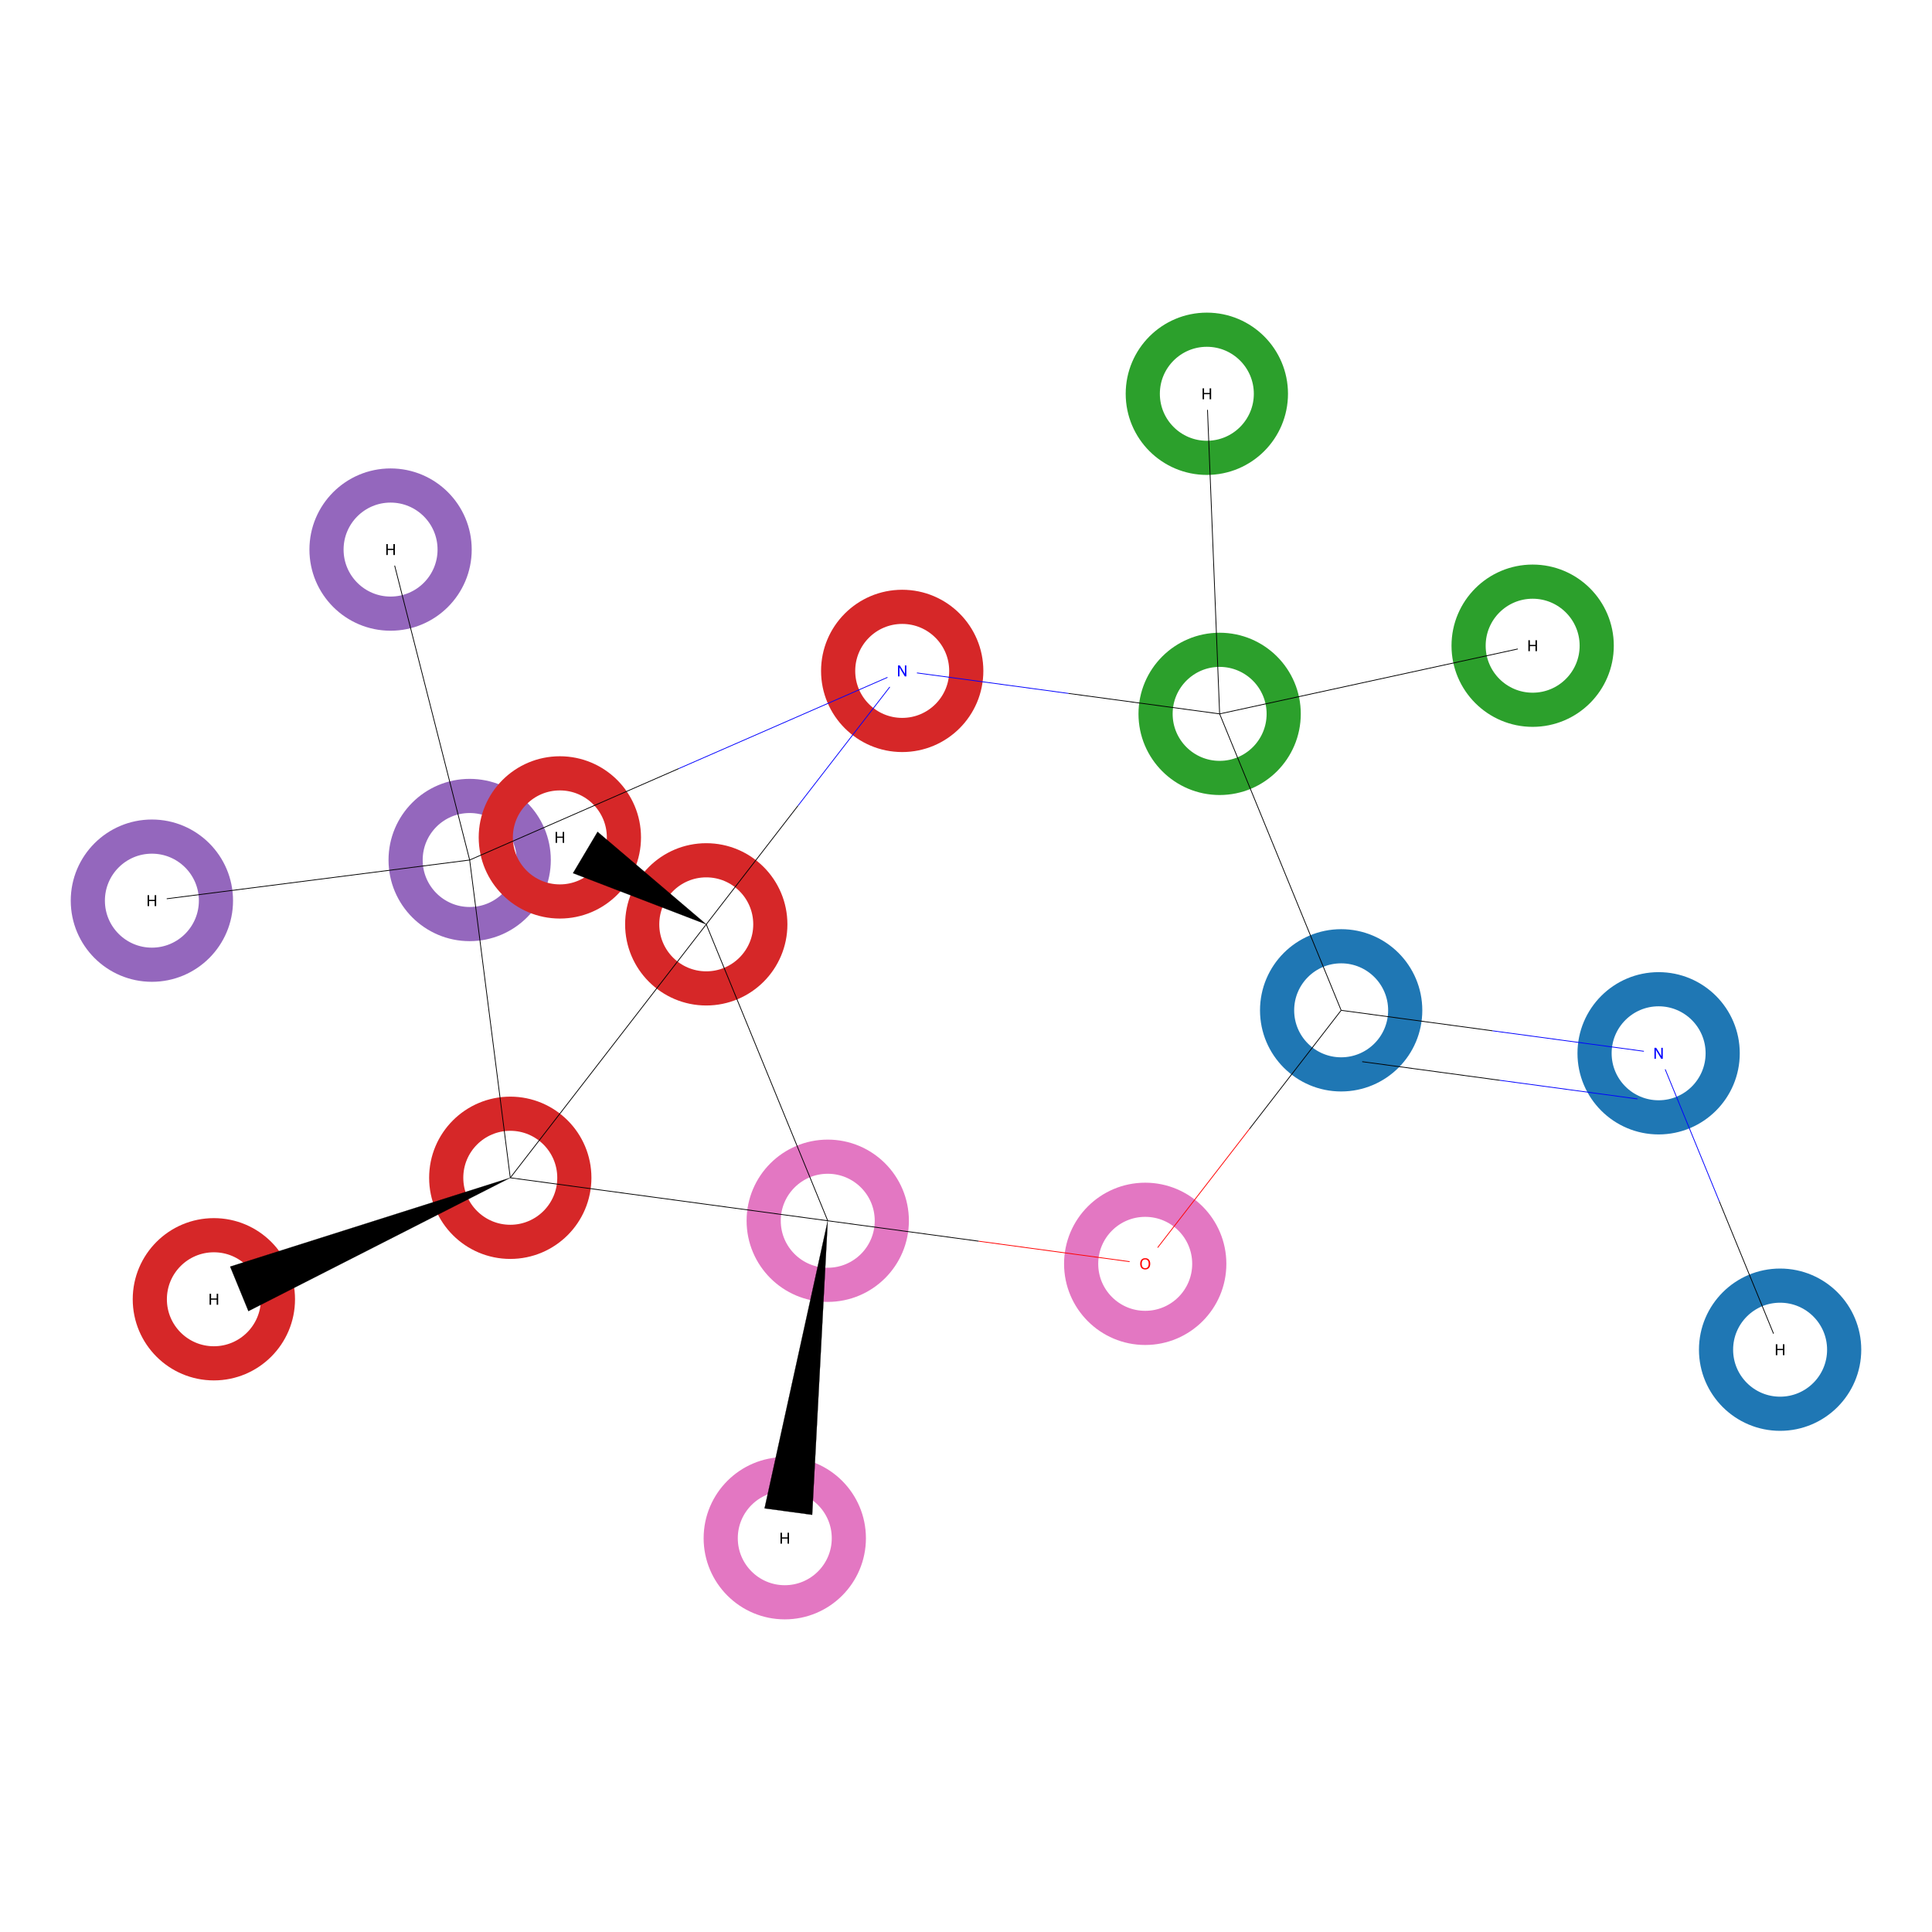 <?xml version='1.0' encoding='iso-8859-1'?>
<svg version='1.1' baseProfile='full'
              xmlns='http://www.w3.org/2000/svg'
                      xmlns:rdkit='http://www.rdkit.org/xml'
                      xmlns:xlink='http://www.w3.org/1999/xlink'
                  xml:space='preserve'
width='5000px' height='5000px' viewBox='0 0 5000 5000'>
<!-- END OF HEADER -->
<rect style='opacity:1.0;fill:#FFFFFF;stroke:none' width='5000.0' height='5000.0' x='0.0' y='0.0'> </rect>
<ellipse cx='4292.5' cy='2725.9' rx='165.8' ry='165.8' class='atom-0'  style='fill:none;stroke:#1F77B4;stroke-width:88.4px;stroke-linecap:butt;stroke-linejoin:miter;stroke-opacity:1' />
<ellipse cx='3470.9' cy='2614.7' rx='165.8' ry='165.8' class='atom-1'  style='fill:none;stroke:#1F77B4;stroke-width:88.4px;stroke-linecap:butt;stroke-linejoin:miter;stroke-opacity:1' />
<ellipse cx='3156.4' cy='1847.5' rx='165.8' ry='165.8' class='atom-2'  style='fill:none;stroke:#2CA02C;stroke-width:88.4px;stroke-linecap:butt;stroke-linejoin:miter;stroke-opacity:1' />
<ellipse cx='2334.9' cy='1736.3' rx='165.8' ry='165.8' class='atom-3'  style='fill:none;stroke:#D62728;stroke-width:88.4px;stroke-linecap:butt;stroke-linejoin:miter;stroke-opacity:1' />
<ellipse cx='1215.5' cy='2225.7' rx='165.8' ry='165.8' class='atom-4'  style='fill:none;stroke:#9467BD;stroke-width:88.4px;stroke-linecap:butt;stroke-linejoin:miter;stroke-opacity:1' />
<ellipse cx='1320.6' cy='3048.1' rx='165.8' ry='165.8' class='atom-5'  style='fill:none;stroke:#D62728;stroke-width:88.4px;stroke-linecap:butt;stroke-linejoin:miter;stroke-opacity:1' />
<ellipse cx='2142.2' cy='3159.3' rx='165.8' ry='165.8' class='atom-6'  style='fill:none;stroke:#E377C2;stroke-width:88.4px;stroke-linecap:butt;stroke-linejoin:miter;stroke-opacity:1' />
<ellipse cx='2963.8' cy='3270.8' rx='165.8' ry='165.8' class='atom-7'  style='fill:none;stroke:#E377C2;stroke-width:88.4px;stroke-linecap:butt;stroke-linejoin:miter;stroke-opacity:1' />
<ellipse cx='1827.8' cy='2392.2' rx='165.8' ry='165.8' class='atom-8'  style='fill:none;stroke:#D62728;stroke-width:88.4px;stroke-linecap:butt;stroke-linejoin:miter;stroke-opacity:1' />
<ellipse cx='4606.9' cy='3493.0' rx='165.8' ry='165.8' class='atom-9'  style='fill:none;stroke:#1F77B4;stroke-width:88.4px;stroke-linecap:butt;stroke-linejoin:miter;stroke-opacity:1' />
<ellipse cx='3966.5' cy='1671.1' rx='165.8' ry='165.8' class='atom-10'  style='fill:none;stroke:#2CA02C;stroke-width:88.4px;stroke-linecap:butt;stroke-linejoin:miter;stroke-opacity:1' />
<ellipse cx='3123.3' cy='1019.1' rx='165.8' ry='165.8' class='atom-11'  style='fill:none;stroke:#2CA02C;stroke-width:88.4px;stroke-linecap:butt;stroke-linejoin:miter;stroke-opacity:1' />
<ellipse cx='393.1' cy='2330.9' rx='165.8' ry='165.8' class='atom-12'  style='fill:none;stroke:#9467BD;stroke-width:88.4px;stroke-linecap:butt;stroke-linejoin:miter;stroke-opacity:1' />
<ellipse cx='1010.8' cy='1422.3' rx='165.8' ry='165.8' class='atom-13'  style='fill:none;stroke:#9467BD;stroke-width:88.4px;stroke-linecap:butt;stroke-linejoin:miter;stroke-opacity:1' />
<ellipse cx='553.5' cy='3362.5' rx='165.8' ry='165.8' class='atom-14'  style='fill:none;stroke:#D62728;stroke-width:88.4px;stroke-linecap:butt;stroke-linejoin:miter;stroke-opacity:1' />
<ellipse cx='2031.0' cy='3980.9' rx='165.8' ry='165.8' class='atom-15'  style='fill:none;stroke:#E377C2;stroke-width:88.4px;stroke-linecap:butt;stroke-linejoin:miter;stroke-opacity:1' />
<ellipse cx='1448.9' cy='2167.2' rx='165.8' ry='165.8' class='atom-16'  style='fill:none;stroke:#D62728;stroke-width:88.4px;stroke-linecap:butt;stroke-linejoin:miter;stroke-opacity:1' />
<path class='bond-0 atom-0 atom-1' d='M 4254.4,2720.7 L 3862.6,2667.7' style='fill:none;fill-rule:evenodd;stroke:#0000FF;stroke-width:2.0px;stroke-linecap:butt;stroke-linejoin:miter;stroke-opacity:1' />
<path class='bond-0 atom-0 atom-1' d='M 3862.6,2667.7 L 3470.9,2614.7' style='fill:none;fill-rule:evenodd;stroke:#000000;stroke-width:2.0px;stroke-linecap:butt;stroke-linejoin:miter;stroke-opacity:1' />
<path class='bond-0 atom-0 atom-1' d='M 4237.7,2844.0 L 3881.5,2795.8' style='fill:none;fill-rule:evenodd;stroke:#0000FF;stroke-width:2.0px;stroke-linecap:butt;stroke-linejoin:miter;stroke-opacity:1' />
<path class='bond-0 atom-0 atom-1' d='M 3881.5,2795.8 L 3525.4,2747.6' style='fill:none;fill-rule:evenodd;stroke:#000000;stroke-width:2.0px;stroke-linecap:butt;stroke-linejoin:miter;stroke-opacity:1' />
<path class='bond-1 atom-0 atom-9' d='M 4309.5,2767.4 L 4449.7,3109.5' style='fill:none;fill-rule:evenodd;stroke:#0000FF;stroke-width:2.0px;stroke-linecap:butt;stroke-linejoin:miter;stroke-opacity:1' />
<path class='bond-1 atom-0 atom-9' d='M 4449.7,3109.5 L 4589.9,3451.5' style='fill:none;fill-rule:evenodd;stroke:#000000;stroke-width:2.0px;stroke-linecap:butt;stroke-linejoin:miter;stroke-opacity:1' />
<path class='bond-2 atom-1 atom-2' d='M 3470.9,2614.7 L 3156.4,1847.5' style='fill:none;fill-rule:evenodd;stroke:#000000;stroke-width:2.0px;stroke-linecap:butt;stroke-linejoin:miter;stroke-opacity:1' />
<path class='bond-3 atom-1 atom-7' d='M 3470.9,2614.7 L 3233.5,2921.8' style='fill:none;fill-rule:evenodd;stroke:#000000;stroke-width:2.0px;stroke-linecap:butt;stroke-linejoin:miter;stroke-opacity:1' />
<path class='bond-3 atom-1 atom-7' d='M 3233.5,2921.8 L 2996.0,3228.8' style='fill:none;fill-rule:evenodd;stroke:#FF0000;stroke-width:2.0px;stroke-linecap:butt;stroke-linejoin:miter;stroke-opacity:1' />
<path class='bond-4 atom-2 atom-3' d='M 3156.4,1847.5 L 2764.7,1794.5' style='fill:none;fill-rule:evenodd;stroke:#000000;stroke-width:2.0px;stroke-linecap:butt;stroke-linejoin:miter;stroke-opacity:1' />
<path class='bond-4 atom-2 atom-3' d='M 2764.7,1794.5 L 2373.0,1741.5' style='fill:none;fill-rule:evenodd;stroke:#0000FF;stroke-width:2.0px;stroke-linecap:butt;stroke-linejoin:miter;stroke-opacity:1' />
<path class='bond-5 atom-2 atom-10' d='M 3156.4,1847.5 L 3928.1,1679.5' style='fill:none;fill-rule:evenodd;stroke:#000000;stroke-width:2.0px;stroke-linecap:butt;stroke-linejoin:miter;stroke-opacity:1' />
<path class='bond-6 atom-2 atom-11' d='M 3156.4,1847.5 L 3125.0,1060.7' style='fill:none;fill-rule:evenodd;stroke:#000000;stroke-width:2.0px;stroke-linecap:butt;stroke-linejoin:miter;stroke-opacity:1' />
<path class='bond-7 atom-3 atom-4' d='M 2296.8,1753.0 L 1756.1,1989.3' style='fill:none;fill-rule:evenodd;stroke:#0000FF;stroke-width:2.0px;stroke-linecap:butt;stroke-linejoin:miter;stroke-opacity:1' />
<path class='bond-7 atom-3 atom-4' d='M 1756.1,1989.3 L 1215.5,2225.7' style='fill:none;fill-rule:evenodd;stroke:#000000;stroke-width:2.0px;stroke-linecap:butt;stroke-linejoin:miter;stroke-opacity:1' />
<path class='bond-8 atom-3 atom-8' d='M 2302.8,1777.8 L 2065.3,2085.0' style='fill:none;fill-rule:evenodd;stroke:#0000FF;stroke-width:2.0px;stroke-linecap:butt;stroke-linejoin:miter;stroke-opacity:1' />
<path class='bond-8 atom-3 atom-8' d='M 2065.3,2085.0 L 1827.8,2392.2' style='fill:none;fill-rule:evenodd;stroke:#000000;stroke-width:2.0px;stroke-linecap:butt;stroke-linejoin:miter;stroke-opacity:1' />
<path class='bond-9 atom-4 atom-5' d='M 1215.5,2225.7 L 1320.6,3048.1' style='fill:none;fill-rule:evenodd;stroke:#000000;stroke-width:2.0px;stroke-linecap:butt;stroke-linejoin:miter;stroke-opacity:1' />
<path class='bond-10 atom-4 atom-12' d='M 1215.5,2225.7 L 431.5,2326.0' style='fill:none;fill-rule:evenodd;stroke:#000000;stroke-width:2.0px;stroke-linecap:butt;stroke-linejoin:miter;stroke-opacity:1' />
<path class='bond-11 atom-4 atom-13' d='M 1215.5,2225.7 L 1021.4,1463.8' style='fill:none;fill-rule:evenodd;stroke:#000000;stroke-width:2.0px;stroke-linecap:butt;stroke-linejoin:miter;stroke-opacity:1' />
<path class='bond-12 atom-5 atom-6' d='M 1320.6,3048.1 L 2142.2,3159.3' style='fill:none;fill-rule:evenodd;stroke:#000000;stroke-width:2.0px;stroke-linecap:butt;stroke-linejoin:miter;stroke-opacity:1' />
<path class='bond-13 atom-5 atom-8' d='M 1320.6,3048.1 L 1827.8,2392.2' style='fill:none;fill-rule:evenodd;stroke:#000000;stroke-width:2.0px;stroke-linecap:butt;stroke-linejoin:miter;stroke-opacity:1' />
<path class='bond-14 atom-5 atom-14' d='M 1320.6,3048.1 L 642.9,3393.1 L 595.7,3278.0 Z' style='fill:#000000;fill-rule:evenodd;fill-opacity:1;stroke:#000000;stroke-width:0.5px;stroke-linecap:butt;stroke-linejoin:miter;stroke-opacity:1;' />
<path class='bond-15 atom-6 atom-7' d='M 2142.2,3159.3 L 2532.8,3212.2' style='fill:none;fill-rule:evenodd;stroke:#000000;stroke-width:2.0px;stroke-linecap:butt;stroke-linejoin:miter;stroke-opacity:1' />
<path class='bond-15 atom-6 atom-7' d='M 2532.8,3212.2 L 2923.4,3265.1' style='fill:none;fill-rule:evenodd;stroke:#FF0000;stroke-width:2.0px;stroke-linecap:butt;stroke-linejoin:miter;stroke-opacity:1' />
<path class='bond-16 atom-6 atom-8' d='M 2142.2,3159.3 L 1827.8,2392.2' style='fill:none;fill-rule:evenodd;stroke:#000000;stroke-width:2.0px;stroke-linecap:butt;stroke-linejoin:miter;stroke-opacity:1' />
<path class='bond-17 atom-6 atom-15' d='M 2142.2,3159.3 L 2101.9,3920.3 L 1978.7,3903.6 Z' style='fill:#000000;fill-rule:evenodd;fill-opacity:1;stroke:#000000;stroke-width:0.5px;stroke-linecap:butt;stroke-linejoin:miter;stroke-opacity:1;' />
<path class='bond-18 atom-8 atom-16' d='M 1827.8,2392.2 L 1483.0,2259.7 L 1546.5,2152.8 Z' style='fill:#000000;fill-rule:evenodd;fill-opacity:1;stroke:#000000;stroke-width:0.5px;stroke-linecap:butt;stroke-linejoin:miter;stroke-opacity:1;' />
<path class='atom-0' d='M 4286.2 2711.7
L 4295.5 2726.7
Q 4296.4 2728.2, 4297.9 2730.9
Q 4299.4 2733.6, 4299.4 2733.7
L 4299.4 2711.7
L 4303.2 2711.7
L 4303.2 2740.1
L 4299.3 2740.1
L 4289.4 2723.7
Q 4288.2 2721.7, 4287.0 2719.5
Q 4285.8 2717.3, 4285.4 2716.7
L 4285.4 2740.1
L 4281.7 2740.1
L 4281.7 2711.7
L 4286.2 2711.7
' fill='#0000FF'/>
<path class='atom-3' d='M 2328.6 1722.1
L 2337.9 1737.1
Q 2338.8 1738.6, 2340.3 1741.3
Q 2341.8 1744.0, 2341.9 1744.1
L 2341.9 1722.1
L 2345.6 1722.1
L 2345.6 1750.5
L 2341.7 1750.5
L 2331.8 1734.1
Q 2330.6 1732.1, 2329.4 1729.9
Q 2328.2 1727.7, 2327.8 1727.1
L 2327.8 1750.5
L 2324.1 1750.5
L 2324.1 1722.1
L 2328.6 1722.1
' fill='#0000FF'/>
<path class='atom-7' d='M 2950.8 3270.6
Q 2950.8 3263.8, 2954.1 3260.0
Q 2957.5 3256.2, 2963.8 3256.2
Q 2970.1 3256.2, 2973.4 3260.0
Q 2976.8 3263.8, 2976.8 3270.6
Q 2976.8 3277.5, 2973.4 3281.4
Q 2970.0 3285.3, 2963.8 3285.3
Q 2957.5 3285.3, 2954.1 3281.4
Q 2950.8 3277.5, 2950.8 3270.6
M 2963.8 3282.1
Q 2968.1 3282.1, 2970.4 3279.2
Q 2972.8 3276.3, 2972.8 3270.6
Q 2972.8 3265.1, 2970.4 3262.3
Q 2968.1 3259.4, 2963.8 3259.4
Q 2959.5 3259.4, 2957.1 3262.2
Q 2954.8 3265.0, 2954.8 3270.6
Q 2954.8 3276.3, 2957.1 3279.2
Q 2959.5 3282.1, 2963.8 3282.1
' fill='#FF0000'/>
<path class='atom-9' d='M 4595.8 3478.9
L 4599.7 3478.9
L 4599.7 3490.9
L 4614.2 3490.9
L 4614.2 3478.9
L 4618.0 3478.9
L 4618.0 3507.2
L 4614.2 3507.2
L 4614.2 3494.1
L 4599.7 3494.1
L 4599.7 3507.2
L 4595.8 3507.2
L 4595.8 3478.9
' fill='#000000'/>
<path class='atom-10' d='M 3955.4 1656.9
L 3959.3 1656.9
L 3959.3 1669.0
L 3973.8 1669.0
L 3973.8 1656.9
L 3977.6 1656.9
L 3977.6 1685.2
L 3973.8 1685.2
L 3973.8 1672.2
L 3959.3 1672.2
L 3959.3 1685.2
L 3955.4 1685.2
L 3955.4 1656.9
' fill='#000000'/>
<path class='atom-11' d='M 3112.3 1005.0
L 3116.1 1005.0
L 3116.1 1017.0
L 3130.6 1017.0
L 3130.6 1005.0
L 3134.4 1005.0
L 3134.4 1033.3
L 3130.6 1033.3
L 3130.6 1020.2
L 3116.1 1020.2
L 3116.1 1033.3
L 3112.3 1033.3
L 3112.3 1005.0
' fill='#000000'/>
<path class='atom-12' d='M 382.0 2316.7
L 385.8 2316.7
L 385.8 2328.8
L 400.3 2328.8
L 400.3 2316.7
L 404.2 2316.7
L 404.2 2345.0
L 400.3 2345.0
L 400.3 2332.0
L 385.8 2332.0
L 385.8 2345.0
L 382.0 2345.0
L 382.0 2316.7
' fill='#000000'/>
<path class='atom-13' d='M 999.7 1408.1
L 1003.6 1408.1
L 1003.6 1420.2
L 1018.0 1420.2
L 1018.0 1408.1
L 1021.9 1408.1
L 1021.9 1436.4
L 1018.0 1436.4
L 1018.0 1423.4
L 1003.6 1423.4
L 1003.6 1436.4
L 999.7 1436.4
L 999.7 1408.1
' fill='#000000'/>
<path class='atom-14' d='M 542.4 3348.3
L 546.3 3348.3
L 546.3 3360.4
L 560.8 3360.4
L 560.8 3348.3
L 564.6 3348.3
L 564.6 3376.7
L 560.8 3376.7
L 560.8 3363.6
L 546.3 3363.6
L 546.3 3376.7
L 542.4 3376.7
L 542.4 3348.3
' fill='#000000'/>
<path class='atom-15' d='M 2019.9 3966.7
L 2023.7 3966.7
L 2023.7 3978.7
L 2038.2 3978.7
L 2038.2 3966.7
L 2042.0 3966.7
L 2042.0 3995.0
L 2038.2 3995.0
L 2038.2 3981.9
L 2023.7 3981.9
L 2023.7 3995.0
L 2019.9 3995.0
L 2019.9 3966.7
' fill='#000000'/>
<path class='atom-16' d='M 1437.9 2153.0
L 1441.7 2153.0
L 1441.7 2165.1
L 1456.2 2165.1
L 1456.2 2153.0
L 1460.0 2153.0
L 1460.0 2181.3
L 1456.2 2181.3
L 1456.2 2168.3
L 1441.7 2168.3
L 1441.7 2181.3
L 1437.9 2181.3
L 1437.9 2153.0
' fill='#000000'/>
</svg>
